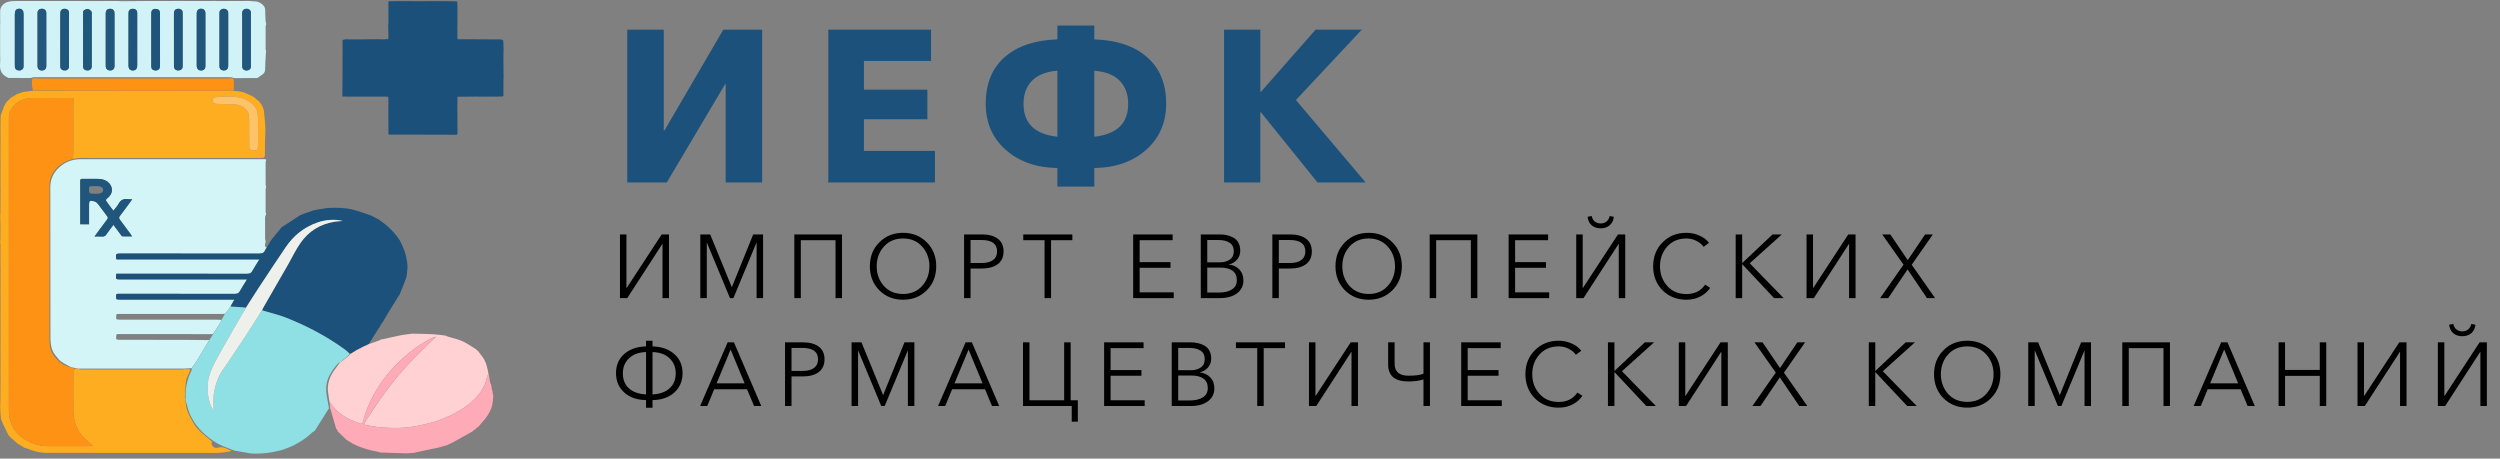 <svg width="278" height="51" viewBox="0 0 278 51" fill="none" xmlns="http://www.w3.org/2000/svg">
<rect x="0" y="0" width="278" height="51" fill="#808080" stroke="none"/>
<path d="M69.752 20.291V3.299H73.808V14.483H73.904L80.432 3.299H84.752V20.291H80.696V9.371H80.624L74.144 20.291H69.752ZM92.108 20.291V3.299H103.532V6.779H96.068V9.971H103.124V13.259H96.068V16.787H103.964V20.291H92.108ZM117.582 20.747V18.683C115.246 18.651 113.334 17.979 111.846 16.667C110.358 15.355 109.614 13.643 109.614 11.531C109.614 9.307 110.318 7.579 111.726 6.347C113.134 5.115 115.086 4.459 117.582 4.379V2.843H121.686V4.379C124.182 4.459 126.134 5.115 127.542 6.347C128.966 7.579 129.678 9.307 129.678 11.531C129.678 13.627 128.934 15.339 127.446 16.667C125.958 17.979 124.038 18.651 121.686 18.683V20.747H117.582ZM117.582 15.203V7.859C116.286 7.971 115.334 8.355 114.726 9.011C114.118 9.651 113.814 10.499 113.814 11.555C113.814 13.715 115.07 14.931 117.582 15.203ZM121.686 15.203C124.198 14.931 125.454 13.715 125.454 11.555C125.454 10.499 125.15 9.651 124.542 9.011C123.934 8.355 122.982 7.971 121.686 7.859V15.203ZM136.116 20.291V3.299H140.148V10.211H140.22L146.292 3.299H151.428L144.108 11.123L151.86 20.291H146.508L140.196 12.467H140.148V20.291H136.116Z" fill="#1B517A"/>
<path d="M68.94 33.149V26.069H69.66V32.029H69.68L73.58 26.069H74.39V33.149H73.67V27.129H73.65L69.75 33.149H68.94ZM77.874 33.149V26.069H78.974L81.374 31.929H81.384L83.754 26.069H84.854V33.149H84.134V26.999H84.114L81.554 33.149H81.174L78.614 26.999H78.594V33.149H77.874ZM88.331 33.149V26.069H93.631V33.149H92.911V26.709H89.051V33.149H88.331ZM103.059 32.279C102.359 32.979 101.479 33.329 100.419 33.329C99.359 33.329 98.479 32.979 97.779 32.279C97.079 31.573 96.729 30.683 96.729 29.609C96.729 28.536 97.079 27.649 97.779 26.949C98.479 26.243 99.359 25.889 100.419 25.889C101.479 25.889 102.359 26.243 103.059 26.949C103.759 27.649 104.109 28.536 104.109 29.609C104.109 30.683 103.759 31.573 103.059 32.279ZM98.289 31.799C98.829 32.393 99.539 32.689 100.419 32.689C101.299 32.689 102.006 32.393 102.539 31.799C103.079 31.199 103.349 30.469 103.349 29.609C103.349 28.749 103.079 28.019 102.539 27.419C102.006 26.819 101.299 26.519 100.419 26.519C99.539 26.519 98.829 26.819 98.289 27.419C97.756 28.019 97.489 28.749 97.489 29.609C97.489 30.469 97.756 31.199 98.289 31.799ZM107.205 33.149V26.069H109.205C109.945 26.069 110.529 26.229 110.955 26.549C111.382 26.869 111.595 27.339 111.595 27.959C111.595 28.579 111.379 29.053 110.945 29.379C110.512 29.699 109.925 29.859 109.185 29.859H107.925V33.149H107.205ZM107.925 29.249H109.145C109.705 29.249 110.132 29.139 110.425 28.919C110.725 28.699 110.875 28.379 110.875 27.959C110.875 27.113 110.299 26.689 109.145 26.689H107.925V29.249ZM116.156 33.149V26.709H113.786V26.069H119.246V26.709H116.876V33.149H116.156ZM126.009 33.149V26.069H130.399V26.709H126.729V29.149H130.159V29.779H126.729V32.509H130.519V33.149H126.009ZM133.527 33.149V26.069H135.637C135.93 26.069 136.204 26.099 136.457 26.159C136.71 26.213 136.95 26.306 137.177 26.439C137.404 26.566 137.584 26.753 137.717 26.999C137.85 27.246 137.917 27.539 137.917 27.879C137.917 28.253 137.8 28.579 137.567 28.859C137.34 29.133 137.04 29.313 136.667 29.399V29.419C137.14 29.473 137.524 29.656 137.817 29.969C138.117 30.283 138.267 30.689 138.267 31.189C138.267 31.783 138.03 32.259 137.557 32.619C137.084 32.973 136.44 33.149 135.627 33.149H133.527ZM134.247 32.529H135.587C136.154 32.529 136.62 32.416 136.987 32.189C137.354 31.963 137.537 31.616 137.537 31.149C137.537 30.689 137.38 30.343 137.067 30.109C136.754 29.876 136.304 29.759 135.717 29.759H134.247V32.529ZM134.247 29.169H135.697C136.104 29.169 136.454 29.069 136.747 28.869C137.047 28.669 137.197 28.356 137.197 27.929C137.197 27.503 137.04 27.189 136.727 26.989C136.414 26.789 136.004 26.689 135.497 26.689H134.247V29.169ZM141.485 33.149V26.069H143.485C144.225 26.069 144.808 26.229 145.235 26.549C145.661 26.869 145.875 27.339 145.875 27.959C145.875 28.579 145.658 29.053 145.225 29.379C144.791 29.699 144.205 29.859 143.465 29.859H142.205V33.149H141.485ZM142.205 29.249H143.425C143.985 29.249 144.411 29.139 144.705 28.919C145.005 28.699 145.155 28.379 145.155 27.959C145.155 27.113 144.578 26.689 143.425 26.689H142.205V29.249ZM154.835 32.279C154.135 32.979 153.255 33.329 152.195 33.329C151.135 33.329 150.255 32.979 149.555 32.279C148.855 31.573 148.505 30.683 148.505 29.609C148.505 28.536 148.855 27.649 149.555 26.949C150.255 26.243 151.135 25.889 152.195 25.889C153.255 25.889 154.135 26.243 154.835 26.949C155.535 27.649 155.885 28.536 155.885 29.609C155.885 30.683 155.535 31.573 154.835 32.279ZM150.065 31.799C150.605 32.393 151.315 32.689 152.195 32.689C153.075 32.689 153.782 32.393 154.315 31.799C154.855 31.199 155.125 30.469 155.125 29.609C155.125 28.749 154.855 28.019 154.315 27.419C153.782 26.819 153.075 26.519 152.195 26.519C151.315 26.519 150.605 26.819 150.065 27.419C149.532 28.019 149.265 28.749 149.265 29.609C149.265 30.469 149.532 31.199 150.065 31.799ZM158.981 33.149V26.069H164.281V33.149H163.561V26.709H159.701V33.149H158.981ZM167.759 33.149V26.069H172.149V26.709H168.479V29.149H171.909V29.779H168.479V32.509H172.269V33.149H167.759ZM175.277 33.149V26.069H175.997V32.029H176.017L179.917 26.069H180.727V33.149H180.007V27.129H179.987L176.087 33.149H175.277ZM178.997 25.049C178.737 25.276 178.404 25.389 177.997 25.389C177.59 25.389 177.254 25.276 176.987 25.049C176.727 24.816 176.577 24.503 176.537 24.109L176.997 24.019C177.044 24.273 177.157 24.476 177.337 24.629C177.524 24.776 177.744 24.849 177.997 24.849C178.25 24.849 178.467 24.776 178.647 24.629C178.834 24.476 178.95 24.273 178.997 24.019L179.457 24.109C179.417 24.503 179.264 24.816 178.997 25.049ZM187.521 33.329C186.454 33.329 185.571 32.979 184.871 32.279C184.178 31.573 183.831 30.683 183.831 29.609C183.831 28.536 184.181 27.649 184.881 26.949C185.581 26.243 186.461 25.889 187.521 25.889C188.041 25.889 188.528 25.993 188.981 26.199C189.441 26.399 189.794 26.669 190.041 27.009L189.441 27.449C189.274 27.196 189.018 26.979 188.671 26.799C188.331 26.613 187.951 26.519 187.531 26.519C186.644 26.519 185.931 26.819 185.391 27.419C184.858 28.019 184.591 28.749 184.591 29.609C184.591 30.469 184.861 31.199 185.401 31.799C185.941 32.399 186.651 32.699 187.531 32.699C188.451 32.699 189.144 32.349 189.611 31.649L190.171 32.009C189.918 32.396 189.561 32.713 189.101 32.959C188.648 33.206 188.121 33.329 187.521 33.329ZM193.008 33.149V26.069H193.728V29.249H193.738L197.108 26.069H198.138L194.568 29.279L198.338 33.149H197.278L193.738 29.379H193.728V33.149H193.008ZM200.888 33.149V26.069H201.608V32.029H201.628L205.528 26.069H206.338V33.149H205.618V27.129H205.598L201.698 33.149H200.888ZM209.072 33.149L211.672 29.429L209.302 26.069H210.202L212.142 28.929L214.072 26.069H214.932L212.582 29.439L215.182 33.149H214.282L212.122 29.959L209.972 33.149H209.072ZM71.84 45.339V44.489C70.827 44.476 70.017 44.193 69.41 43.639C68.803 43.086 68.5 42.373 68.5 41.499C68.5 40.606 68.807 39.893 69.42 39.359C70.04 38.826 70.847 38.546 71.84 38.519V37.889H72.56V38.519C73.553 38.546 74.357 38.826 74.97 39.359C75.59 39.893 75.9 40.606 75.9 41.499C75.9 42.373 75.597 43.086 74.99 43.639C74.383 44.193 73.573 44.476 72.56 44.489V45.339H71.84ZM71.84 43.859V39.149C71.027 39.176 70.393 39.409 69.94 39.849C69.487 40.283 69.26 40.836 69.26 41.509C69.26 42.203 69.48 42.756 69.92 43.169C70.367 43.583 71.007 43.813 71.84 43.859ZM72.56 43.859C73.393 43.813 74.03 43.583 74.47 43.169C74.917 42.756 75.14 42.203 75.14 41.509C75.14 40.836 74.913 40.283 74.46 39.849C74.007 39.409 73.373 39.176 72.56 39.149V43.859ZM77.854 45.149L80.914 38.069H81.614L84.654 45.149H83.854L83.074 43.289H79.414L78.644 45.149H77.854ZM79.684 42.629H82.804L81.244 38.869L79.684 42.629ZM87.296 45.149V38.069H89.296C90.036 38.069 90.62 38.229 91.046 38.549C91.473 38.869 91.686 39.339 91.686 39.959C91.686 40.579 91.47 41.053 91.036 41.379C90.603 41.699 90.016 41.859 89.276 41.859H88.016V45.149H87.296ZM88.016 41.249H89.236C89.796 41.249 90.223 41.139 90.516 40.919C90.816 40.699 90.966 40.379 90.966 39.959C90.966 39.113 90.39 38.689 89.236 38.689H88.016V41.249ZM94.697 45.149V38.069H95.797L98.197 43.929H98.207L100.577 38.069H101.677V45.149H100.957V38.999H100.937L98.377 45.149H97.997L95.437 38.999H95.417V45.149H94.697ZM104.314 45.149L107.374 38.069H108.074L111.114 45.149H110.314L109.534 43.289H105.874L105.104 45.149H104.314ZM106.144 42.629H109.264L107.704 38.869L106.144 42.629ZM119.176 46.889V45.149H113.756V38.069H114.476V44.509H118.336V38.069H119.056V44.509H119.856V46.889H119.176ZM122.778 45.149V38.069H127.168V38.709H123.498V41.149H126.928V41.779H123.498V44.509H127.288V45.149H122.778ZM130.296 45.149V38.069H132.406C132.7 38.069 132.973 38.099 133.226 38.159C133.48 38.213 133.72 38.306 133.946 38.439C134.173 38.566 134.353 38.753 134.486 38.999C134.62 39.246 134.686 39.539 134.686 39.879C134.686 40.253 134.57 40.579 134.336 40.859C134.11 41.133 133.81 41.313 133.436 41.399V41.419C133.91 41.473 134.293 41.656 134.586 41.969C134.886 42.283 135.036 42.689 135.036 43.189C135.036 43.783 134.8 44.259 134.326 44.619C133.853 44.973 133.21 45.149 132.396 45.149H130.296ZM131.016 44.529H132.356C132.923 44.529 133.39 44.416 133.756 44.189C134.123 43.963 134.306 43.616 134.306 43.149C134.306 42.689 134.15 42.343 133.836 42.109C133.523 41.876 133.073 41.759 132.486 41.759H131.016V44.529ZM131.016 41.169H132.466C132.873 41.169 133.223 41.069 133.516 40.869C133.816 40.669 133.966 40.356 133.966 39.929C133.966 39.503 133.81 39.189 133.496 38.989C133.183 38.789 132.773 38.689 132.266 38.689H131.016V41.169ZM139.804 45.149V38.709H137.434V38.069H142.894V38.709H140.524V45.149H139.804ZM145.557 45.149V38.069H146.277V44.029H146.297L150.197 38.069H151.007V45.149H150.287V39.129H150.267L146.367 45.149H145.557ZM158.291 45.149V42.199C157.777 42.346 157.231 42.419 156.651 42.419C155.871 42.419 155.294 42.263 154.921 41.949C154.547 41.636 154.361 41.156 154.361 40.509V38.069H155.081V40.439C155.081 41.333 155.594 41.779 156.621 41.779C157.374 41.779 157.931 41.706 158.291 41.559V38.069H159.011V45.149H158.291ZM162.487 45.149V38.069H166.877V38.709H163.207V41.149H166.637V41.779H163.207V44.509H166.997V45.149H162.487ZM173.315 45.329C172.249 45.329 171.365 44.979 170.665 44.279C169.972 43.573 169.625 42.683 169.625 41.609C169.625 40.536 169.975 39.649 170.675 38.949C171.375 38.243 172.255 37.889 173.315 37.889C173.835 37.889 174.322 37.993 174.775 38.199C175.235 38.399 175.589 38.669 175.835 39.009L175.235 39.449C175.069 39.196 174.812 38.979 174.465 38.799C174.125 38.613 173.745 38.519 173.325 38.519C172.439 38.519 171.725 38.819 171.185 39.419C170.652 40.019 170.385 40.749 170.385 41.609C170.385 42.469 170.655 43.199 171.195 43.799C171.735 44.399 172.445 44.699 173.325 44.699C174.245 44.699 174.939 44.349 175.405 43.649L175.965 44.009C175.712 44.396 175.355 44.713 174.895 44.959C174.442 45.206 173.915 45.329 173.315 45.329ZM178.803 45.149V38.069H179.523V41.249H179.533L182.903 38.069H183.933L180.363 41.279L184.133 45.149H183.073L179.533 41.379H179.523V45.149H178.803ZM186.682 45.149V38.069H187.402V44.029H187.422L191.322 38.069H192.132V45.149H191.412V39.129H191.392L187.492 45.149H186.682ZM194.866 45.149L197.466 41.429L195.096 38.069H195.996L197.936 40.929L199.866 38.069H200.726L198.376 41.439L200.976 45.149H200.076L197.916 41.959L195.766 45.149H194.866ZM207.81 45.149V38.069H208.53V41.249H208.54L211.91 38.069H212.94L209.37 41.279L213.14 45.149H212.08L208.54 41.379H208.53V45.149H207.81ZM221.395 44.279C220.695 44.979 219.815 45.329 218.755 45.329C217.695 45.329 216.815 44.979 216.115 44.279C215.415 43.573 215.065 42.683 215.065 41.609C215.065 40.536 215.415 39.649 216.115 38.949C216.815 38.243 217.695 37.889 218.755 37.889C219.815 37.889 220.695 38.243 221.395 38.949C222.095 39.649 222.445 40.536 222.445 41.609C222.445 42.683 222.095 43.573 221.395 44.279ZM216.625 43.799C217.165 44.393 217.875 44.689 218.755 44.689C219.635 44.689 220.342 44.393 220.875 43.799C221.415 43.199 221.685 42.469 221.685 41.609C221.685 40.749 221.415 40.019 220.875 39.419C220.342 38.819 219.635 38.519 218.755 38.519C217.875 38.519 217.165 38.819 216.625 39.419C216.092 40.019 215.825 40.749 215.825 41.609C215.825 42.469 216.092 43.199 216.625 43.799ZM225.541 45.149V38.069H226.641L229.041 43.929H229.051L231.421 38.069H232.521V45.149H231.801V38.999H231.781L229.221 45.149H228.841L226.281 38.999H226.261V45.149H225.541ZM235.999 45.149V38.069H241.299V45.149H240.579V38.709H236.719V45.149H235.999ZM243.936 45.149L246.996 38.069H247.696L250.736 45.149H249.936L249.156 43.289H245.496L244.726 45.149H243.936ZM245.766 42.629H248.886L247.326 38.869L245.766 42.629ZM253.378 45.149V38.069H254.098V41.139H257.958V38.069H258.678V45.149H257.958V41.799H254.098V45.149H253.378ZM262.156 45.149V38.069H262.876V44.029H262.896L266.796 38.069H267.606V45.149H266.886V39.129H266.866L262.966 45.149H262.156ZM271.09 45.149V38.069H271.81V44.029H271.83L275.73 38.069H276.54V45.149H275.82V39.129H275.8L271.9 45.149H271.09ZM274.81 37.049C274.55 37.276 274.217 37.389 273.81 37.389C273.403 37.389 273.067 37.276 272.8 37.049C272.54 36.816 272.39 36.503 272.35 36.109L272.81 36.019C272.857 36.273 272.97 36.476 273.15 36.629C273.337 36.776 273.557 36.849 273.81 36.849C274.063 36.849 274.28 36.776 274.46 36.629C274.647 36.476 274.763 36.273 274.81 36.019L275.27 36.109C275.23 36.503 275.077 36.816 274.81 37.049Z" fill="black"/>
<path d="M29.594 17.747C29.595 17.77 29.595 17.792 29.585 17.851C29.561 17.936 29.536 17.984 29.536 18.033C29.534 18.878 29.533 19.724 29.537 20.569C29.537 20.623 29.576 20.677 29.598 20.731C29.591 20.771 29.585 20.811 29.572 20.877C29.554 20.936 29.536 20.968 29.536 21C29.534 21.864 29.533 22.727 29.536 23.591C29.537 23.645 29.576 23.699 29.597 23.753C29.596 23.775 29.595 23.797 29.579 23.851C29.535 23.966 29.48 24.05 29.479 24.134C29.473 24.927 29.471 25.719 29.478 26.512C29.479 26.7 29.61 26.887 29.476 27.098C29.513 27.253 29.357 27.455 29.667 27.508C29.598 27.638 29.51 27.744 29.462 27.862C29.352 28.136 29.139 28.201 28.798 28.2C23.716 28.19 18.634 28.193 13.552 28.194C12.862 28.194 12.862 28.193 12.916 28.764C12.917 28.779 12.934 28.792 12.967 28.843C18.227 28.843 23.511 28.843 28.848 28.843C28.558 29.315 28.282 29.734 28.041 30.166C27.921 30.381 27.761 30.445 27.482 30.444C22.755 30.438 18.027 30.44 13.299 30.44C13.181 30.44 13.062 30.44 12.938 30.44C12.923 30.508 12.91 30.548 12.907 30.588C12.874 31.071 12.874 31.071 13.444 31.071C17.979 31.072 22.514 31.072 27.05 31.072C27.167 31.072 27.284 31.072 27.469 31.072C27.178 31.546 26.905 31.963 26.666 32.393C26.547 32.606 26.397 32.677 26.113 32.677C21.861 32.668 17.609 32.671 13.357 32.671C13.266 32.671 13.174 32.665 13.084 32.674C13.029 32.679 12.933 32.705 12.931 32.726C12.917 32.9 12.899 33.079 12.935 33.249C12.943 33.287 13.159 33.313 13.28 33.313C17.37 33.316 21.46 33.316 25.549 33.316C25.706 33.316 25.862 33.316 26.066 33.316C25.905 33.603 25.771 33.844 25.621 34.095C25.52 34.238 25.442 34.374 25.348 34.502C25.247 34.638 25.131 34.767 24.996 34.902C24.626 34.907 24.282 34.912 23.938 34.912C20.348 34.912 16.757 34.91 13.167 34.911C13.09 34.911 12.949 34.926 12.947 34.945C12.922 35.117 12.903 35.293 12.929 35.463C12.935 35.502 13.125 35.545 13.23 35.545C16.821 35.549 20.411 35.548 24.002 35.549C24.204 35.549 24.406 35.554 24.608 35.576C24.601 35.644 24.608 35.7 24.582 35.741C24.291 36.216 23.995 36.688 23.672 37.157C22.035 37.15 20.426 37.147 18.817 37.146C16.955 37.144 15.093 37.145 13.231 37.147C13.135 37.147 12.959 37.16 12.954 37.185C12.919 37.356 12.901 37.533 12.924 37.704C12.93 37.741 13.122 37.786 13.228 37.786C15.08 37.791 16.931 37.789 18.783 37.791C20.281 37.792 21.778 37.796 23.274 37.818C22.819 38.582 22.368 39.329 21.908 40.072C21.725 40.368 21.52 40.654 21.298 40.944C21.008 40.958 20.746 40.972 20.455 40.987C16.717 40.988 13.007 40.988 9.297 40.988C9.095 40.988 8.894 40.995 8.671 40.994C8.608 40.984 8.565 40.978 8.516 40.957C8.368 40.917 8.227 40.893 8.061 40.866C7.972 40.847 7.908 40.831 7.84 40.8C7.596 40.661 7.347 40.549 7.122 40.409C6.908 40.276 6.681 40.138 6.531 39.96C6.259 39.639 5.96 39.308 5.822 38.942C5.664 38.518 5.61 38.052 5.609 37.604C5.596 32.011 5.605 26.418 5.594 20.825C5.592 20.098 5.831 19.421 6.331 18.864C6.959 18.165 7.844 17.703 8.944 17.701C15.785 17.692 22.627 17.698 29.486 17.701C29.534 17.717 29.564 17.732 29.594 17.747ZM8.923 21.808C8.923 22.848 8.923 23.888 8.923 24.936C9.264 24.936 9.569 24.936 9.904 24.936C9.904 24.823 9.904 24.732 9.904 24.641C9.904 24.003 9.904 23.364 9.904 22.726C9.904 22.334 9.992 22.263 10.45 22.377C10.615 22.419 10.783 22.541 10.88 22.664C11.241 23.12 11.568 23.594 11.92 24.055C12.017 24.182 12.007 24.277 11.915 24.398C11.626 24.773 11.348 25.153 11.068 25.532C10.892 25.771 10.72 26.013 10.511 26.3C10.83 26.3 11.081 26.288 11.329 26.304C11.559 26.318 11.699 26.257 11.815 26.084C12.056 25.729 12.327 25.389 12.613 25.006C12.909 25.404 13.172 25.76 13.44 26.114C13.487 26.176 13.549 26.276 13.61 26.279C13.953 26.295 14.298 26.286 14.69 26.286C14.607 26.163 14.562 26.089 14.511 26.018C14.12 25.488 13.733 24.956 13.335 24.43C13.227 24.287 13.207 24.176 13.328 24.021C13.734 23.499 14.116 22.965 14.507 22.435C14.567 22.353 14.621 22.268 14.703 22.149C14.521 22.149 14.398 22.164 14.282 22.147C13.768 22.071 13.428 22.22 13.209 22.626C13.061 22.901 12.831 23.145 12.622 23.425C12.546 23.341 12.501 23.296 12.464 23.247C12.236 22.94 12.002 22.635 11.793 22.319C11.76 22.268 11.818 22.135 11.884 22.087C12.386 21.721 12.57 21.221 12.367 20.726C12.159 20.223 11.627 19.904 10.953 19.894C10.366 19.886 9.779 19.898 9.192 19.888C8.978 19.884 8.913 19.944 8.917 20.12C8.929 20.666 8.922 21.212 8.923 21.808Z" fill="#D3F5F8"/>
<path d="M8.523 40.972C8.565 40.978 8.608 40.984 8.681 41.012C8.827 41.05 8.943 41.082 9.058 41.082C12.77 41.085 16.481 41.085 20.193 41.084C20.29 41.084 20.387 41.057 20.511 41.044C20.741 41.044 20.943 41.044 21.147 41.064C21.134 41.157 21.128 41.233 21.1 41.303C20.961 41.653 20.746 41.993 20.69 42.351C20.592 42.972 20.59 43.603 20.553 44.23C20.551 44.273 20.597 44.318 20.624 44.377C20.627 44.414 20.627 44.435 20.618 44.478C20.67 44.864 20.68 45.24 20.803 45.589C20.959 46.034 21.18 46.468 21.421 46.888C21.614 47.223 21.837 47.559 22.124 47.841C22.582 48.29 23.104 48.696 23.615 49.133C23.437 49.309 23.541 49.492 23.695 49.659C23.843 49.82 24.055 49.836 24.273 49.772C24.859 49.6 25.258 49.973 25.75 50.109C25.661 50.17 25.574 50.209 25.483 50.22C25.004 50.275 24.523 50.365 24.044 50.366C17.761 50.374 11.479 50.373 5.197 50.361C4.509 50.36 3.842 50.215 3.221 49.948C3.047 49.873 2.853 49.831 2.656 49.768C2.628 49.753 2.615 49.742 2.601 49.712C2.379 49.573 2.157 49.453 1.931 49.331C1.927 49.329 1.923 49.323 1.929 49.305C1.68 49.075 1.425 48.862 1.162 48.641C1.155 48.633 1.144 48.616 1.149 48.599C1.081 48.518 1.009 48.456 0.931 48.383C0.924 48.374 0.913 48.355 0.914 48.336C0.711 47.904 0.502 47.492 0.306 47.077C0.222 46.897 0.163 46.709 0.089 46.51C0.084 46.473 0.082 46.452 0.096 46.416C0.09 46.242 0.069 46.085 0.047 45.904C0.036 45.579 0.025 45.277 0.013 44.976C0.019 44.951 0.026 44.925 0.034 44.86C0.041 43.886 0.045 42.95 0.057 41.992C0.06 41.92 0.053 41.872 0.047 41.802C0.048 40.85 0.048 39.92 0.057 38.968C0.061 38.897 0.055 38.85 0.049 38.78C0.049 37.827 0.048 36.897 0.057 35.943C0.061 35.873 0.055 35.825 0.048 35.755C0.048 34.803 0.048 33.873 0.055 32.919C0.058 32.865 0.053 32.834 0.048 32.78C0.047 31.812 0.047 30.865 0.056 29.896C0.06 29.825 0.055 29.777 0.048 29.707C0.048 28.865 0.049 28.046 0.046 27.226C0.046 27.111 0.023 26.996 0.011 26.881C0.018 26.855 0.025 26.83 0.035 26.765C0.041 26.175 0.049 25.625 0.047 25.076C0.045 24.685 0.028 24.295 0.018 23.904C0.026 23.864 0.034 23.825 0.043 23.744C0.047 22.766 0.05 21.828 0.06 20.868C0.062 20.799 0.055 20.752 0.048 20.684C0.048 19.731 0.048 18.801 0.053 17.851C0.056 17.819 0.054 17.805 0.051 17.792C0.048 17.77 0.044 17.748 0.04 17.689C0.042 16.717 0.045 15.782 0.055 14.823C0.057 14.768 0.051 14.736 0.046 14.682C0.049 14.061 0.052 13.461 0.073 12.849C0.212 12.496 0.318 12.152 0.459 11.818C0.543 11.618 0.684 11.435 0.807 11.241C0.814 11.236 0.832 11.231 0.853 11.231C0.993 11.103 1.111 10.976 1.238 10.843C1.247 10.837 1.267 10.828 1.289 10.831C1.485 10.72 1.659 10.605 1.849 10.482C1.926 10.45 1.986 10.429 2.069 10.415C2.23 10.364 2.368 10.305 2.524 10.239C2.592 10.221 2.643 10.21 2.714 10.207C3.036 10.175 3.337 10.134 3.667 10.093C11.116 10.091 18.534 10.09 25.966 10.104C26.132 10.123 26.285 10.128 26.459 10.133C26.524 10.14 26.567 10.146 26.619 10.168C26.695 10.192 26.762 10.198 26.844 10.206C26.859 10.208 26.886 10.216 26.886 10.229C26.918 10.24 26.95 10.238 27.001 10.237C27.047 10.243 27.073 10.248 27.105 10.269C27.456 10.435 27.8 10.586 28.149 10.737C28.153 10.736 28.161 10.735 28.163 10.751C28.362 10.92 28.558 11.073 28.768 11.238C28.802 11.263 28.821 11.277 28.835 11.309C28.921 11.435 29.013 11.543 29.109 11.664C29.113 11.675 29.128 11.695 29.125 11.714C29.196 11.916 29.308 12.094 29.336 12.281C29.403 12.736 29.434 13.195 29.473 13.654C29.496 13.927 29.505 14.201 29.518 14.494C29.517 14.568 29.519 14.621 29.507 14.692C29.479 15.456 29.445 16.202 29.456 16.949C29.464 17.569 29.487 17.569 28.747 17.569C22.483 17.569 16.219 17.568 9.955 17.57C9.332 17.57 8.703 17.515 8.104 17.675C8.126 17.446 8.15 17.233 8.151 17.021C8.154 15.207 8.152 13.393 8.154 11.578C8.154 11.479 8.169 11.378 8.191 11.28C8.259 10.971 8.193 10.897 7.817 10.896C6.42 10.895 5.023 10.887 3.626 10.9C3.054 10.905 2.484 11.024 2.043 11.321C1.368 11.776 0.987 12.391 0.987 13.129C0.983 23.932 0.984 34.734 0.987 45.536C0.987 45.837 0.996 46.142 1.057 46.437C1.123 46.755 1.223 47.075 1.367 47.376C1.668 48.005 2.19 48.505 2.845 48.901C3.561 49.334 4.356 49.605 5.256 49.607C6.825 49.611 8.394 49.608 9.963 49.607C10.077 49.607 10.191 49.598 10.359 49.59C10.285 49.516 10.259 49.482 10.224 49.456C9.669 49.051 9.191 48.592 8.834 48.053C8.353 47.326 8.168 46.533 8.158 45.716C8.139 44.23 8.151 42.743 8.158 41.256C8.159 41.182 8.24 41.109 8.299 41.032C8.341 41.014 8.368 40.999 8.416 40.986C8.466 40.983 8.494 40.977 8.523 40.972ZM27.608 12.538C27.643 12.778 27.705 13.018 27.708 13.258C27.72 14.264 27.712 15.272 27.715 16.279C27.716 16.589 27.9 16.745 28.241 16.741C28.556 16.736 28.684 16.613 28.685 16.284C28.688 15.134 28.719 13.983 28.674 12.835C28.643 12.02 28.116 11.419 27.244 11.045C26.22 10.605 25.123 10.728 24.04 10.804C23.808 10.821 23.63 10.95 23.644 11.181C23.657 11.397 23.801 11.535 24.052 11.547C24.656 11.577 25.262 11.575 25.865 11.604C26.133 11.616 26.415 11.635 26.658 11.718C27.091 11.864 27.398 12.143 27.608 12.538Z" fill="#FEAC20"/>
<path d="M25.637 34.085C25.771 33.844 25.905 33.603 26.065 33.316C25.862 33.316 25.706 33.316 25.549 33.316C21.459 33.316 17.369 33.316 13.28 33.313C13.159 33.313 12.943 33.287 12.935 33.249C12.899 33.079 12.916 32.9 12.931 32.726C12.932 32.705 13.029 32.679 13.084 32.674C13.174 32.665 13.266 32.671 13.357 32.671C17.609 32.671 21.86 32.668 26.112 32.677C26.397 32.677 26.547 32.606 26.665 32.393C26.904 31.963 27.178 31.546 27.469 31.072C27.283 31.072 27.166 31.072 27.049 31.072C22.514 31.072 17.979 31.072 13.444 31.071C12.874 31.071 12.873 31.071 12.907 30.588C12.91 30.548 12.923 30.508 12.937 30.44C13.062 30.44 13.181 30.44 13.299 30.44C18.027 30.44 22.754 30.438 27.482 30.444C27.761 30.445 27.921 30.381 28.041 30.166C28.282 29.734 28.557 29.315 28.847 28.843C23.511 28.843 18.227 28.843 12.967 28.843C12.933 28.792 12.917 28.779 12.915 28.764C12.862 28.193 12.862 28.194 13.552 28.194C18.634 28.193 23.716 28.19 28.797 28.2C29.138 28.201 29.352 28.136 29.462 27.862C29.51 27.744 29.597 27.638 29.666 27.508C29.665 27.489 29.667 27.489 29.684 27.481C29.712 27.443 29.723 27.413 29.749 27.372C29.794 27.302 29.823 27.241 29.869 27.172C29.92 27.096 29.956 27.029 30.008 26.953C30.035 26.904 30.047 26.864 30.071 26.817C30.083 26.81 30.089 26.786 30.107 26.78C30.139 26.744 30.153 26.715 30.163 26.685C30.16 26.684 30.162 26.69 30.178 26.684C30.198 26.659 30.203 26.642 30.222 26.612C30.595 26.159 30.953 25.719 31.312 25.279C31.363 25.25 31.415 25.221 31.488 25.168C32.127 24.744 32.743 24.343 33.36 23.942C33.468 23.896 33.576 23.85 33.717 23.788C34.126 23.645 34.502 23.517 34.879 23.39C34.93 23.382 34.981 23.374 35.065 23.356C35.132 23.337 35.166 23.327 35.212 23.32C35.224 23.323 35.24 23.307 35.265 23.308C35.416 23.287 35.543 23.265 35.695 23.244C35.945 23.206 36.17 23.168 36.414 23.13C36.46 23.128 36.487 23.124 36.541 23.127C37.489 23.079 38.408 23.1 39.292 23.328C39.942 23.495 40.566 23.73 41.217 23.947C41.543 24.12 41.853 24.279 42.164 24.438C42.192 24.463 42.221 24.488 42.276 24.529C43.214 25.162 43.922 25.917 44.479 26.773C44.493 26.806 44.508 26.839 44.538 26.896C44.922 27.617 45.166 28.34 45.264 29.113C45.268 29.167 45.278 29.203 45.284 29.258C45.292 29.347 45.303 29.419 45.306 29.505C45.305 29.579 45.312 29.639 45.312 29.716C45.311 29.755 45.316 29.778 45.322 29.8C45.317 29.821 45.312 29.842 45.302 29.897C45.252 30.262 45.26 30.606 45.153 30.923C44.938 31.563 44.659 32.189 44.407 32.821C44.387 32.843 44.367 32.865 44.33 32.911C43.958 33.509 43.598 34.081 43.247 34.657C43.006 35.051 42.776 35.451 42.541 35.848C42.507 35.882 42.474 35.916 42.427 35.975C42.406 36.025 42.396 36.048 42.372 36.08C42.352 36.107 42.347 36.125 42.334 36.15C42.325 36.156 42.323 36.174 42.309 36.183C42.294 36.21 42.291 36.228 42.274 36.256C42.253 36.295 42.246 36.324 42.219 36.358C42.163 36.422 42.128 36.481 42.078 36.553C41.716 37.132 41.369 37.698 41.001 38.266C40.91 38.307 40.839 38.346 40.75 38.386C40.692 38.413 40.653 38.438 40.597 38.46C40.541 38.476 40.502 38.495 40.443 38.516C40.344 38.562 40.266 38.607 40.179 38.653C40.17 38.653 40.161 38.666 40.143 38.666C40.09 38.694 40.055 38.72 40.028 38.756C40.035 38.766 40.019 38.747 39.999 38.748C39.916 38.787 39.853 38.825 39.772 38.866C39.684 38.914 39.615 38.96 39.526 39.008C39.491 39.028 39.475 39.044 39.441 39.064C39.338 39.126 39.252 39.183 39.145 39.244C39.028 39.264 38.932 39.28 38.833 39.281C38.666 39.129 38.51 38.985 38.336 38.858C36.367 37.434 34.188 36.268 31.834 35.339C30.973 34.999 30.041 34.786 29.141 34.498C29.169 34.42 29.191 34.355 29.226 34.295C30.166 32.658 31.11 31.023 32.049 29.386C32.51 28.583 32.894 27.744 33.437 26.982C34.315 25.749 35.57 24.882 37.336 24.637C37.572 24.605 37.812 24.599 38.113 24.575C37.339 24.357 36.236 24.419 35.345 24.727C33.753 25.275 32.62 26.248 31.787 27.469C30.756 28.981 29.756 30.508 28.75 32.032C28.276 32.753 27.82 33.482 27.331 34.198C26.749 34.154 26.193 34.12 25.637 34.085Z" fill="#1B517A"/>
<path d="M29.141 34.515C30.041 34.786 30.974 34.999 31.834 35.339C34.188 36.268 36.367 37.434 38.336 38.858C38.511 38.985 38.666 39.129 38.832 39.303C38.831 39.384 38.827 39.427 38.826 39.473C38.828 39.475 38.823 39.471 38.801 39.473C38.47 39.741 38.16 40.009 37.839 40.28C37.827 40.283 37.802 40.288 37.781 40.289C37.713 40.319 37.657 40.341 37.622 40.379C37.11 40.937 36.681 41.529 36.441 42.213C36.241 42.781 36.237 43.352 36.32 43.927C36.391 44.412 36.497 44.894 36.579 45.394C36.175 46.039 35.781 46.667 35.386 47.296C35.263 47.494 35.138 47.691 35.014 47.888C34.976 47.916 34.937 47.944 34.87 47.988C34.803 48.029 34.76 48.051 34.727 48.081C33.811 48.946 32.714 49.598 31.417 50.014C31.384 50.026 31.35 50.037 31.284 50.061C30.116 50.362 28.961 50.509 27.771 50.414C27.739 50.403 27.707 50.392 27.632 50.377C27.086 50.288 26.582 50.201 26.063 50.102C25.739 49.975 25.431 49.857 25.121 49.743C24.244 49.42 23.504 48.929 22.853 48.362C21.837 47.476 21.149 46.429 20.837 45.224C20.77 44.967 20.697 44.712 20.627 44.456C20.627 44.435 20.627 44.414 20.635 44.359C20.606 43.26 20.765 42.222 21.286 41.236C21.317 41.177 21.311 41.105 21.327 41.023C21.329 40.987 21.327 40.966 21.326 40.945C21.521 40.654 21.725 40.368 21.909 40.072C22.369 39.33 22.819 38.582 23.287 37.805C23.434 37.569 23.567 37.365 23.7 37.161C23.995 36.688 24.291 36.216 24.583 35.741C24.608 35.7 24.601 35.644 24.628 35.568C24.772 35.327 24.897 35.113 25.022 34.9C25.131 34.767 25.248 34.638 25.349 34.502C25.443 34.374 25.52 34.238 25.621 34.095C26.194 34.12 26.75 34.154 27.33 34.215C27.199 34.495 27.038 34.746 26.89 35.002C26.174 36.243 25.45 37.48 24.752 38.728C24.307 39.525 23.842 40.32 23.494 41.147C22.947 42.444 22.951 43.773 23.433 45.092C23.503 45.282 23.64 45.454 23.761 45.659C23.761 45.002 23.689 44.387 23.78 43.789C23.878 43.148 24.065 42.503 24.333 41.896C24.567 41.368 24.964 40.889 25.295 40.392C25.947 39.412 26.61 38.438 27.254 37.455C27.893 36.479 28.513 35.495 29.141 34.515Z" fill="#8FE0E4"/>
<path d="M38.706 10.746C38.642 10.742 38.577 10.738 38.465 10.736C38.351 10.74 38.285 10.742 38.205 10.739C38.18 10.738 38.17 10.74 38.146 10.736C38.112 10.719 38.093 10.708 38.074 10.698C38.079 10.011 38.087 9.323 38.087 8.636C38.088 7.252 38.083 5.868 38.091 4.447C38.241 4.395 38.38 4.38 38.519 4.365C38.567 4.37 38.615 4.375 38.714 4.378C39.267 4.378 39.769 4.382 40.271 4.379C40.902 4.376 41.533 4.366 42.164 4.359C42.212 4.366 42.26 4.373 42.358 4.379C42.655 4.369 42.901 4.359 43.163 4.346C43.18 4.326 43.182 4.31 43.188 4.273C43.19 4.198 43.187 4.143 43.191 4.071C43.194 4.016 43.188 3.979 43.188 3.918C43.185 3.507 43.179 3.12 43.172 2.732C43.181 2.662 43.19 2.591 43.196 2.476C43.189 1.724 43.186 1.016 43.19 0.292C43.193 0.254 43.188 0.232 43.192 0.195C43.219 0.163 43.238 0.146 43.284 0.137C43.458 0.137 43.606 0.131 43.781 0.13C44.435 0.131 45.063 0.128 45.69 0.125C45.757 0.127 45.824 0.13 45.942 0.134C47.127 0.131 48.261 0.128 49.395 0.124C49.845 0.13 50.294 0.136 50.788 0.152C50.845 0.212 50.858 0.262 50.861 0.331C50.857 0.42 50.863 0.49 50.864 0.583C50.864 1.28 50.868 1.953 50.873 2.627C50.866 2.714 50.859 2.801 50.856 2.933C50.866 3.28 50.872 3.584 50.869 3.908C50.864 3.982 50.866 4.036 50.863 4.103C50.861 4.124 50.865 4.132 50.865 4.159C50.863 4.216 50.866 4.254 50.865 4.307C50.901 4.338 50.941 4.352 51.005 4.372C51.093 4.37 51.157 4.364 51.249 4.366C51.825 4.372 52.374 4.37 52.924 4.367C53.009 4.37 53.094 4.373 53.232 4.376C53.968 4.378 54.653 4.379 55.337 4.38C55.979 4.38 55.977 4.38 55.98 4.925C55.981 5.166 55.992 5.408 55.998 5.65C55.991 5.689 55.985 5.729 55.98 5.811C55.98 6.103 55.977 6.352 55.979 6.602C55.985 7.293 55.993 7.983 56 8.674C55.994 8.698 55.989 8.723 55.984 8.787C55.986 9.382 55.987 9.938 55.98 10.505C55.978 10.525 55.984 10.533 55.985 10.563C55.989 10.755 55.844 10.736 55.712 10.737C54.883 10.74 54.054 10.744 53.225 10.747C53.179 10.743 53.134 10.739 53.038 10.737C52.297 10.742 51.606 10.747 50.897 10.754C50.877 10.785 50.875 10.814 50.866 10.866C50.863 11.143 50.866 11.398 50.87 11.653C50.865 11.706 50.861 11.76 50.858 11.856C50.865 12.84 50.871 13.782 50.877 14.723C50.868 14.779 50.859 14.834 50.85 14.919C50.85 14.947 50.851 14.969 50.828 14.969C50.761 14.976 50.716 14.982 50.671 14.989C50.228 14.983 49.785 14.972 49.343 14.972C47.335 14.971 45.327 14.973 43.273 14.97C43.212 14.92 43.195 14.875 43.179 14.83C43.185 14.776 43.192 14.721 43.196 14.623C43.19 13.704 43.187 12.828 43.184 11.952C43.188 11.866 43.192 11.78 43.194 11.65C43.19 11.352 43.187 11.098 43.191 10.827C43.159 10.788 43.12 10.766 43.054 10.74C42.801 10.739 42.576 10.742 42.35 10.745C42.305 10.742 42.259 10.74 42.163 10.738C40.977 10.741 39.842 10.744 38.706 10.746Z" fill="#1A5079"/>
<path d="M0.011 2.776C0.011 2.74 0.01 2.705 0.024 2.637C0.03 2.145 0.005 1.684 0.019 1.224C0.035 0.684 0.453 0.261 1.093 0.159C1.435 0.104 1.795 0.122 2.147 0.108C2.189 0.108 2.232 0.108 2.324 0.109C3.512 0.109 4.651 0.108 5.789 0.108C5.836 0.111 5.884 0.115 5.974 0.114C7.155 0.109 8.294 0.108 9.433 0.108C9.484 0.116 9.534 0.123 9.624 0.121C10.8 0.11 11.937 0.109 13.073 0.109C13.107 0.115 13.142 0.12 13.21 0.117C13.333 0.118 13.423 0.138 13.512 0.137C14.58 0.129 15.648 0.118 16.716 0.108C16.742 0.108 16.769 0.108 16.844 0.109C18.049 0.108 19.205 0.108 20.36 0.107C20.392 0.11 20.424 0.113 20.497 0.113C21.695 0.108 22.85 0.108 24.006 0.107C24.04 0.114 24.073 0.122 24.145 0.119C25.339 0.109 26.494 0.108 27.649 0.106C27.681 0.11 27.712 0.113 27.784 0.113C28.003 0.125 28.183 0.154 28.363 0.156C28.867 0.16 29.479 0.606 29.484 1.048C29.489 1.481 29.512 1.914 29.535 2.347C29.54 2.444 29.576 2.539 29.597 2.635C29.597 2.67 29.596 2.704 29.58 2.773C29.554 2.839 29.536 2.871 29.536 2.903C29.534 3.767 29.532 4.631 29.536 5.495C29.536 5.549 29.575 5.603 29.596 5.657C29.59 5.697 29.584 5.737 29.572 5.804C29.535 6.456 29.493 7.083 29.48 7.709C29.476 7.926 29.415 8.107 29.226 8.25C29.03 8.398 28.823 8.535 28.621 8.677C27.785 8.68 26.948 8.683 26.081 8.689C26.05 8.693 26.049 8.69 26.041 8.673C25.925 8.633 25.816 8.608 25.681 8.582C25.548 8.583 25.442 8.586 25.307 8.588C25.269 8.585 25.259 8.585 25.249 8.585C18.094 8.583 10.938 8.581 3.782 8.584C3.662 8.584 3.541 8.645 3.42 8.677C2.607 8.678 1.793 8.678 0.942 8.663C0.163 8.33 -0.043 7.803 0.007 7.15C0.041 6.701 0.012 6.249 0.011 5.798C0.011 5.763 0.011 5.728 0.012 5.651C0.012 4.665 0.012 3.72 0.011 2.776ZM4.17 2.351C4.169 4.005 4.168 5.659 4.169 7.314C4.169 7.653 4.351 7.843 4.659 7.839C4.973 7.835 5.152 7.654 5.153 7.315C5.155 5.359 5.154 3.402 5.15 1.446C5.15 1.152 4.954 0.971 4.661 0.971C4.365 0.971 4.174 1.15 4.169 1.445C4.163 1.73 4.169 2.015 4.17 2.351ZM25.38 3.964C25.38 3.209 25.38 2.454 25.38 1.698C25.38 1.589 25.385 1.48 25.374 1.371C25.349 1.134 25.146 0.972 24.886 0.972C24.62 0.971 24.428 1.131 24.405 1.373C24.399 1.432 24.401 1.491 24.401 1.549C24.401 3.446 24.4 5.343 24.401 7.239C24.401 7.331 24.398 7.425 24.419 7.515C24.463 7.714 24.62 7.821 24.859 7.836C25.088 7.85 25.256 7.759 25.331 7.584C25.374 7.485 25.378 7.37 25.378 7.263C25.381 6.18 25.38 5.097 25.38 3.964ZM11.754 4.569C11.754 5.408 11.754 6.248 11.754 7.087C11.754 7.204 11.749 7.322 11.761 7.439C11.787 7.683 11.978 7.836 12.247 7.839C12.507 7.842 12.702 7.683 12.734 7.439C12.74 7.389 12.738 7.338 12.738 7.288C12.737 5.383 12.737 3.478 12.735 1.573C12.735 1.473 12.736 1.369 12.708 1.273C12.651 1.078 12.483 0.975 12.245 0.974C12.005 0.973 11.839 1.08 11.782 1.274C11.752 1.378 11.755 1.49 11.755 1.598C11.753 2.572 11.754 3.545 11.754 4.569ZM27.902 3.007C27.902 2.797 27.903 2.587 27.902 2.377C27.902 2.041 27.911 1.705 27.896 1.37C27.886 1.13 27.675 0.971 27.411 0.971C27.148 0.972 26.953 1.135 26.932 1.375C26.926 1.442 26.929 1.509 26.929 1.576C26.929 3.457 26.929 5.337 26.929 7.217C26.929 7.31 26.925 7.403 26.94 7.494C26.972 7.7 27.173 7.848 27.418 7.84C27.669 7.831 27.836 7.724 27.886 7.513C27.903 7.44 27.9 7.363 27.9 7.288C27.902 5.878 27.902 4.467 27.902 3.007ZM17.158 0.992C16.847 1.08 16.817 1.289 16.817 1.521C16.821 3.36 16.819 5.199 16.82 7.038C16.82 7.189 16.808 7.341 16.829 7.491C16.86 7.716 17.039 7.834 17.304 7.837C17.558 7.839 17.72 7.718 17.772 7.512C17.795 7.423 17.794 7.329 17.794 7.237C17.795 6.431 17.793 5.624 17.793 4.818C17.793 3.71 17.796 2.601 17.793 1.493C17.792 1.115 17.629 0.98 17.158 0.992ZM1.647 6.686C1.649 6.946 1.639 7.207 1.656 7.467C1.671 7.691 1.841 7.817 2.104 7.839C2.356 7.86 2.574 7.706 2.612 7.49C2.627 7.408 2.622 7.323 2.622 7.239C2.622 5.359 2.621 3.478 2.623 1.598C2.623 1.17 2.472 0.971 2.133 0.971C1.797 0.971 1.648 1.158 1.648 1.599C1.646 3.278 1.647 4.957 1.647 6.686ZM10.207 5.628C10.207 4.276 10.207 2.925 10.206 1.574C10.206 1.474 10.232 1.349 10.172 1.279C10.072 1.16 9.923 1.009 9.776 0.994C9.626 0.978 9.421 1.084 9.301 1.186C9.223 1.252 9.237 1.406 9.237 1.521C9.233 3.451 9.234 5.382 9.234 7.312C9.234 7.371 9.232 7.43 9.241 7.488C9.273 7.698 9.461 7.834 9.716 7.835C10.019 7.836 10.203 7.667 10.206 7.365C10.212 6.803 10.208 6.241 10.207 5.628ZM14.285 7.087C14.286 7.146 14.286 7.204 14.286 7.263C14.286 7.648 14.446 7.837 14.772 7.837C15.099 7.837 15.258 7.651 15.259 7.264C15.26 5.35 15.26 3.437 15.26 1.523C15.26 1.448 15.262 1.371 15.245 1.297C15.201 1.096 15.037 0.989 14.803 0.977C14.569 0.964 14.386 1.054 14.319 1.25C14.287 1.344 14.287 1.448 14.287 1.548C14.285 3.378 14.285 5.207 14.285 7.087ZM20.315 4.67C20.315 3.923 20.316 3.176 20.315 2.43C20.315 2.069 20.321 1.708 20.306 1.347C20.296 1.126 20.086 0.967 19.832 0.972C19.561 0.978 19.404 1.104 19.355 1.321C19.34 1.387 19.342 1.455 19.342 1.522C19.341 3.443 19.341 5.365 19.343 7.287C19.343 7.37 19.347 7.455 19.37 7.536C19.434 7.761 19.682 7.886 19.948 7.824C20.225 7.76 20.317 7.589 20.316 7.364C20.313 6.483 20.315 5.602 20.315 4.67ZM21.873 7.328C21.891 7.67 22.063 7.843 22.378 7.836C22.679 7.83 22.845 7.65 22.845 7.322C22.846 5.384 22.846 3.445 22.844 1.506C22.844 1.16 22.675 0.976 22.369 0.971C22.049 0.965 21.877 1.154 21.873 1.515C21.872 1.541 21.873 1.566 21.873 1.591C21.873 3.488 21.873 5.384 21.873 7.328ZM6.7 5.275C6.7 5.585 6.7 5.896 6.7 6.206C6.7 6.609 6.695 7.012 6.704 7.414C6.708 7.63 6.829 7.788 7.1 7.829C7.336 7.864 7.527 7.784 7.624 7.606C7.675 7.512 7.673 7.394 7.673 7.287C7.676 5.374 7.675 3.461 7.674 1.548C7.674 1.472 7.679 1.396 7.666 1.321C7.629 1.109 7.467 0.992 7.219 0.976C6.98 0.96 6.807 1.062 6.736 1.251C6.701 1.345 6.702 1.45 6.702 1.549C6.7 2.774 6.7 3.999 6.7 5.275Z" fill="#D1F3F7"/>
<path d="M37.802 40.288C37.802 40.288 37.826 40.283 37.86 40.279C38.198 40.032 38.503 39.789 38.806 39.543C38.823 39.529 38.818 39.496 38.822 39.471C38.822 39.471 38.828 39.474 38.848 39.474C38.968 39.395 39.067 39.317 39.167 39.24C39.252 39.183 39.338 39.126 39.461 39.062C39.514 39.038 39.53 39.022 39.546 39.005C39.615 38.96 39.684 38.914 39.794 38.869C39.897 38.828 39.958 38.787 40.019 38.747C40.019 38.747 40.035 38.766 40.048 38.761C40.095 38.725 40.128 38.696 40.161 38.666C40.161 38.666 40.171 38.653 40.204 38.657C40.313 38.612 40.388 38.563 40.463 38.514C40.502 38.495 40.541 38.476 40.617 38.458C40.693 38.435 40.731 38.41 40.769 38.385C40.84 38.346 40.91 38.307 41.022 38.262C41.431 38.124 41.799 37.992 42.187 37.857C42.235 37.823 42.263 37.791 42.316 37.76C42.428 37.745 42.517 37.733 42.603 37.714C43.241 37.573 43.875 37.419 44.516 37.293C44.942 37.209 45.38 37.166 45.812 37.105C45.84 37.105 45.869 37.105 45.946 37.106C46.691 37.123 47.387 37.125 48.081 37.161C48.541 37.184 48.998 37.256 49.457 37.306C49.484 37.307 49.51 37.308 49.564 37.326C49.661 37.371 49.728 37.404 49.8 37.426C50.347 37.596 50.925 37.718 51.432 37.947C51.964 38.187 52.428 38.531 52.922 38.829C53.008 38.909 53.093 38.989 53.204 39.089C53.336 39.258 53.434 39.413 53.553 39.555C54.083 40.185 54.192 40.925 54.337 41.65C54.275 41.699 54.215 41.743 54.198 41.797C54.086 42.152 54.029 42.524 53.868 42.862C53.272 44.12 52.18 45.043 50.863 45.797C49.877 46.361 48.808 46.784 47.663 47.079C46.57 47.361 45.46 47.568 44.314 47.587C43.689 47.597 43.059 47.587 42.439 47.533C41.852 47.483 41.272 47.368 40.691 47.27C40.507 47.239 40.496 47.118 40.568 46.993C40.64 46.865 40.711 46.737 40.794 46.614C41.448 45.644 42.07 44.658 42.769 43.712C43.468 42.766 44.203 41.833 45.001 40.943C45.847 39.998 46.784 39.108 47.688 38.2C47.948 37.939 48.232 37.695 48.505 37.443C48.252 37.494 48.029 37.582 47.824 37.692C46.708 38.29 45.712 39.002 44.811 39.816C43.711 40.808 42.794 41.903 42.037 43.089C41.363 44.145 40.835 45.253 40.502 46.421C40.448 46.608 40.38 46.792 40.32 46.978C40.274 47.123 40.186 47.179 40.014 47.09C39.964 47.063 39.906 47.047 39.85 47.028C38.674 46.63 37.675 46.047 36.983 45.142C36.874 44.998 36.758 44.857 36.644 44.694C36.597 44.392 36.559 44.11 36.507 43.829C36.31 42.754 36.65 41.791 37.372 40.901C37.531 40.706 37.659 40.493 37.802 40.288Z" fill="#FFD1D3"/>
<path d="M36.645 44.715C36.758 44.857 36.873 44.998 36.983 45.142C37.675 46.047 38.673 46.63 39.849 47.028C39.905 47.047 39.964 47.063 40.014 47.09C40.186 47.179 40.274 47.123 40.32 46.978C40.379 46.792 40.448 46.608 40.502 46.421C40.835 45.253 41.363 44.145 42.037 43.089C42.794 41.903 43.711 40.808 44.811 39.816C45.712 39.002 46.707 38.29 47.823 37.692C48.029 37.582 48.251 37.494 48.505 37.443C48.232 37.695 47.947 37.939 47.688 38.2C46.783 39.108 45.847 39.998 45 40.943C44.203 41.833 43.468 42.766 42.769 43.712C42.069 44.658 41.447 45.644 40.794 46.614C40.711 46.737 40.64 46.865 40.568 46.993C40.496 47.118 40.506 47.239 40.691 47.27C41.271 47.368 41.851 47.483 42.438 47.533C43.059 47.587 43.689 47.597 44.313 47.587C45.46 47.568 46.57 47.361 47.662 47.079C48.808 46.784 49.877 46.361 50.863 45.797C52.179 45.043 53.271 44.12 53.868 42.862C54.028 42.524 54.085 42.152 54.198 41.797C54.215 41.743 54.275 41.699 54.341 41.669C54.372 41.741 54.378 41.793 54.383 41.845C54.395 41.884 54.407 41.923 54.428 41.997C54.443 42.118 54.448 42.204 54.45 42.307C54.466 42.367 54.485 42.408 54.506 42.467C54.511 42.52 54.515 42.555 54.516 42.605C54.542 42.651 54.571 42.681 54.604 42.732C54.65 42.972 54.693 43.19 54.725 43.417C54.737 43.457 54.76 43.487 54.787 43.536C54.793 43.607 54.796 43.659 54.785 43.722C54.797 43.796 54.822 43.857 54.85 43.941C54.838 44.199 54.824 44.433 54.794 44.678C54.774 44.718 54.768 44.749 54.762 44.793C54.762 44.823 54.762 44.84 54.757 44.877C54.754 44.925 54.755 44.952 54.753 44.999C54.605 45.564 54.342 46.071 53.974 46.536C53.732 46.842 53.466 47.135 53.211 47.433C53.177 47.459 53.142 47.485 53.085 47.528C52.919 47.661 52.776 47.776 52.633 47.892C52.609 47.914 52.584 47.936 52.534 47.977C51.784 48.4 51.062 48.809 50.331 49.206C50.09 49.337 49.826 49.439 49.572 49.554C49.545 49.557 49.519 49.559 49.451 49.565C49.213 49.631 49.023 49.711 48.821 49.755C47.861 49.964 46.898 50.163 45.937 50.365C45.909 50.365 45.88 50.366 45.805 50.366C45.549 50.381 45.338 50.416 45.129 50.41C44.184 50.386 43.238 50.35 42.292 50.318C42.261 50.305 42.23 50.291 42.158 50.271C41.679 50.163 41.232 50.085 40.805 49.958C40.073 49.741 39.371 49.466 38.763 49.052C38.701 49.017 38.639 48.983 38.552 48.931C38.279 48.675 38.032 48.437 37.785 48.183C37.749 48.143 37.715 48.118 37.675 48.079C37.632 48.039 37.594 48.015 37.556 47.99C37.554 47.969 37.553 47.947 37.548 47.893C37.491 47.802 37.436 47.744 37.379 47.667C37.15 46.889 36.924 46.13 36.709 45.354C36.695 45.129 36.67 44.922 36.645 44.715Z" fill="#FEAAB7"/>
<path d="M8.104 17.675C6.691 18.049 5.603 19.093 5.511 20.357C5.494 20.6 5.498 20.844 5.498 21.088C5.498 26.624 5.5 32.159 5.495 37.695C5.494 38.324 5.544 38.938 5.941 39.496C6.372 40.102 6.935 40.585 7.777 40.84C7.802 40.849 7.828 40.856 7.828 40.856L7.85 40.842C7.85 40.842 7.857 40.828 7.851 40.822C7.908 40.831 7.972 40.847 8.069 40.876C8.134 40.906 8.167 40.922 8.194 40.948C8.22 40.984 8.252 41.01 8.283 41.035C8.24 41.109 8.159 41.182 8.158 41.256C8.151 42.743 8.139 44.23 8.158 45.716C8.168 46.533 8.353 47.326 8.834 48.053C9.191 48.592 9.669 49.051 10.224 49.456C10.259 49.482 10.285 49.516 10.359 49.59C10.191 49.598 10.077 49.607 9.963 49.607C8.394 49.608 6.825 49.611 5.256 49.607C4.356 49.605 3.561 49.334 2.845 48.901C2.19 48.505 1.668 48.005 1.367 47.376C1.223 47.075 1.123 46.755 1.057 46.437C0.996 46.142 0.987 45.837 0.987 45.536C0.984 34.734 0.983 23.932 0.986 13.129C0.987 12.391 1.367 11.776 2.043 11.321C2.484 11.024 3.054 10.905 3.626 10.9C5.023 10.887 6.42 10.895 7.817 10.896C8.193 10.897 8.259 10.971 8.191 11.28C8.169 11.378 8.154 11.479 8.154 11.578C8.152 13.393 8.154 15.207 8.151 17.021C8.15 17.233 8.126 17.446 8.104 17.675Z" fill="#FE9214"/>
<path d="M8.923 21.783C8.923 21.212 8.93 20.666 8.917 20.12C8.913 19.944 8.978 19.884 9.192 19.888C9.779 19.898 10.367 19.886 10.954 19.894C11.627 19.904 12.16 20.223 12.367 20.726C12.571 21.221 12.386 21.721 11.884 22.087C11.819 22.135 11.76 22.268 11.794 22.319C12.002 22.635 12.237 22.94 12.465 23.247C12.501 23.296 12.547 23.341 12.622 23.425C12.831 23.145 13.061 22.901 13.21 22.626C13.428 22.22 13.768 22.071 14.282 22.147C14.398 22.164 14.521 22.149 14.703 22.149C14.621 22.269 14.567 22.353 14.507 22.435C14.117 22.965 13.734 23.499 13.328 24.021C13.208 24.176 13.228 24.287 13.336 24.43C13.733 24.956 14.121 25.488 14.511 26.018C14.563 26.089 14.608 26.163 14.69 26.286C14.298 26.286 13.953 26.295 13.61 26.279C13.55 26.276 13.488 26.177 13.441 26.114C13.173 25.76 12.909 25.404 12.613 25.006C12.328 25.389 12.056 25.729 11.816 26.084C11.699 26.257 11.559 26.318 11.329 26.304C11.081 26.288 10.831 26.3 10.512 26.3C10.72 26.013 10.892 25.771 11.068 25.532C11.348 25.153 11.627 24.773 11.915 24.398C12.007 24.277 12.017 24.182 11.92 24.055C11.568 23.594 11.242 23.12 10.881 22.664C10.783 22.541 10.615 22.419 10.45 22.377C9.992 22.263 9.904 22.334 9.904 22.726C9.904 23.364 9.904 24.003 9.904 24.641C9.904 24.732 9.904 24.823 9.904 24.936C9.57 24.936 9.264 24.936 8.923 24.936C8.923 23.888 8.923 22.848 8.923 21.783ZM10.608 21.542C10.719 21.541 10.83 21.545 10.94 21.54C11.252 21.525 11.471 21.351 11.474 21.12C11.476 20.892 11.257 20.717 10.939 20.706C10.708 20.698 10.474 20.718 10.245 20.7C9.957 20.676 9.888 20.772 9.896 20.998C9.916 21.542 9.903 21.543 10.608 21.542Z" fill="#20567C"/>
<path d="M25.878 8.696C25.911 8.752 25.945 8.807 25.995 8.87C26.01 9.216 26.009 9.553 25.993 9.925C25.969 10.002 25.96 10.046 25.952 10.09C18.534 10.09 11.115 10.091 3.67 10.073C3.642 10.003 3.642 9.951 3.646 9.879C3.624 9.786 3.598 9.715 3.572 9.643C3.561 9.389 3.55 9.134 3.542 8.856C3.601 8.796 3.659 8.758 3.724 8.707C3.754 8.692 3.775 8.692 3.835 8.701C4.004 8.715 4.135 8.725 4.266 8.725C11.308 8.726 18.35 8.726 25.392 8.724C25.5 8.724 25.608 8.701 25.737 8.69C25.797 8.693 25.837 8.695 25.878 8.696Z" fill="#FE9313"/>
<path d="M27.599 12.52C27.398 12.143 27.091 11.864 26.658 11.718C26.415 11.635 26.133 11.616 25.865 11.604C25.262 11.575 24.656 11.577 24.052 11.547C23.801 11.535 23.658 11.397 23.644 11.181C23.63 10.95 23.808 10.821 24.04 10.804C25.123 10.728 26.22 10.605 27.244 11.045C28.116 11.419 28.643 12.02 28.674 12.835C28.719 13.983 28.688 15.134 28.685 16.284C28.684 16.613 28.557 16.736 28.241 16.741C27.9 16.745 27.717 16.589 27.715 16.279C27.712 15.272 27.72 14.264 27.708 13.258C27.705 13.018 27.643 12.778 27.599 12.52Z" fill="#FEC268"/>
<path d="M29.14 34.498C28.512 35.495 27.892 36.479 27.253 37.455C26.61 38.438 25.946 39.412 25.294 40.392C24.963 40.889 24.566 41.368 24.332 41.896C24.064 42.503 23.877 43.148 23.779 43.789C23.688 44.387 23.76 45.002 23.76 45.659C23.639 45.454 23.502 45.282 23.432 45.092C22.95 43.773 22.945 42.444 23.493 41.147C23.841 40.32 24.306 39.525 24.751 38.728C25.449 37.48 26.173 36.243 26.89 35.002C27.038 34.746 27.198 34.495 27.355 34.224C27.82 33.482 28.275 32.753 28.75 32.032C29.755 30.508 30.756 28.981 31.787 27.469C32.62 26.248 33.752 25.275 35.345 24.727C36.236 24.419 37.339 24.357 38.112 24.575C37.812 24.599 37.571 24.605 37.336 24.637C35.569 24.882 34.315 25.749 33.437 26.982C32.894 27.744 32.51 28.583 32.049 29.386C31.109 31.023 30.166 32.658 29.225 34.295C29.191 34.355 29.169 34.42 29.14 34.498Z" fill="#EEF0EB"/>
<path d="M4.17 2.326C4.169 2.015 4.163 1.73 4.168 1.445C4.174 1.15 4.365 0.971 4.661 0.971C4.953 0.971 5.149 1.152 5.15 1.446C5.153 3.402 5.154 5.359 5.152 7.315C5.152 7.654 4.972 7.835 4.658 7.839C4.35 7.843 4.169 7.653 4.169 7.314C4.168 5.659 4.169 4.005 4.17 2.326Z" fill="#23577D"/>
<path d="M25.38 3.99C25.38 5.097 25.381 6.18 25.378 7.263C25.378 7.37 25.374 7.485 25.331 7.584C25.256 7.759 25.088 7.85 24.859 7.836C24.62 7.821 24.463 7.714 24.418 7.515C24.398 7.425 24.401 7.331 24.401 7.239C24.4 5.343 24.401 3.446 24.401 1.549C24.401 1.491 24.399 1.432 24.404 1.373C24.427 1.131 24.62 0.971 24.885 0.972C25.146 0.972 25.349 1.134 25.373 1.371C25.385 1.48 25.379 1.589 25.38 1.698C25.38 2.454 25.38 3.209 25.38 3.99Z" fill="#20567B"/>
<path d="M11.754 4.544C11.754 3.545 11.753 2.572 11.755 1.598C11.755 1.49 11.752 1.378 11.782 1.274C11.839 1.08 12.005 0.973 12.245 0.974C12.482 0.975 12.651 1.078 12.708 1.273C12.736 1.369 12.735 1.473 12.735 1.573C12.737 3.478 12.737 5.383 12.737 7.288C12.737 7.338 12.74 7.389 12.734 7.439C12.702 7.683 12.507 7.842 12.247 7.839C11.978 7.836 11.787 7.683 11.761 7.439C11.749 7.322 11.754 7.204 11.754 7.087C11.753 6.248 11.754 5.408 11.754 4.544Z" fill="#22577D"/>
<path d="M27.903 3.032C27.902 4.467 27.902 5.878 27.901 7.288C27.901 7.363 27.904 7.44 27.887 7.513C27.837 7.724 27.669 7.831 27.418 7.84C27.174 7.848 26.972 7.7 26.94 7.494C26.926 7.403 26.929 7.31 26.929 7.217C26.929 5.337 26.929 3.457 26.929 1.576C26.929 1.509 26.927 1.442 26.932 1.375C26.953 1.135 27.148 0.972 27.411 0.971C27.675 0.971 27.886 1.13 27.897 1.37C27.912 1.705 27.902 2.041 27.903 2.377C27.903 2.587 27.903 2.797 27.903 3.032Z" fill="#21567E"/>
<path d="M17.181 0.986C17.629 0.98 17.792 1.115 17.793 1.493C17.796 2.601 17.793 3.71 17.793 4.818C17.793 5.624 17.795 6.431 17.794 7.237C17.794 7.329 17.794 7.423 17.772 7.512C17.72 7.718 17.558 7.839 17.304 7.837C17.039 7.834 16.86 7.716 16.829 7.491C16.808 7.341 16.82 7.189 16.82 7.038C16.819 5.199 16.82 3.36 16.817 1.521C16.817 1.289 16.847 1.08 17.181 0.986Z" fill="#1F557B"/>
<path d="M1.646 6.661C1.646 4.957 1.646 3.278 1.647 1.599C1.648 1.158 1.797 0.971 2.133 0.971C2.471 0.971 2.623 1.17 2.622 1.598C2.621 3.478 2.622 5.359 2.622 7.239C2.622 7.323 2.627 7.408 2.612 7.49C2.574 7.706 2.355 7.86 2.104 7.839C1.84 7.817 1.67 7.691 1.656 7.467C1.639 7.207 1.648 6.946 1.646 6.661Z" fill="#22577D"/>
<path d="M10.207 5.653C10.207 6.241 10.211 6.803 10.206 7.365C10.203 7.667 10.018 7.836 9.715 7.835C9.461 7.834 9.273 7.698 9.241 7.488C9.232 7.43 9.234 7.371 9.234 7.312C9.233 5.382 9.233 3.451 9.236 1.521C9.236 1.406 9.222 1.252 9.301 1.186C9.421 1.084 9.625 0.978 9.776 0.994C9.923 1.009 10.072 1.16 10.172 1.279C10.231 1.349 10.205 1.474 10.205 1.574C10.207 2.925 10.207 4.276 10.207 5.653Z" fill="#20577C"/>
<path d="M14.285 7.062C14.285 5.207 14.285 3.378 14.287 1.548C14.287 1.448 14.287 1.344 14.319 1.25C14.386 1.054 14.569 0.964 14.803 0.977C15.037 0.989 15.201 1.096 15.245 1.297C15.262 1.371 15.26 1.448 15.26 1.523C15.26 3.437 15.26 5.35 15.259 7.264C15.258 7.651 15.099 7.837 14.772 7.837C14.446 7.837 14.286 7.648 14.286 7.263C14.286 7.204 14.286 7.146 14.285 7.062Z" fill="#1F557C"/>
<path d="M20.315 4.695C20.315 5.602 20.314 6.483 20.316 7.364C20.317 7.589 20.225 7.76 19.948 7.824C19.683 7.886 19.434 7.761 19.37 7.536C19.347 7.455 19.343 7.37 19.343 7.287C19.342 5.365 19.342 3.443 19.342 1.522C19.342 1.455 19.34 1.387 19.355 1.321C19.404 1.104 19.561 0.978 19.832 0.972C20.086 0.967 20.296 1.126 20.306 1.347C20.321 1.708 20.315 2.069 20.315 2.43C20.316 3.176 20.315 3.923 20.315 4.695Z" fill="#20567C"/>
<path d="M21.873 7.304C21.873 5.384 21.873 3.488 21.872 1.591C21.872 1.566 21.872 1.541 21.872 1.515C21.877 1.154 22.049 0.965 22.369 0.971C22.674 0.976 22.843 1.16 22.844 1.506C22.846 3.445 22.846 5.383 22.845 7.322C22.845 7.65 22.679 7.83 22.378 7.836C22.062 7.843 21.891 7.67 21.873 7.304Z" fill="#1F567C"/>
<path d="M6.699 5.25C6.7 4 6.699 2.775 6.701 1.55C6.701 1.45 6.701 1.345 6.736 1.251C6.806 1.062 6.979 0.96 7.218 0.976C7.467 0.992 7.628 1.109 7.665 1.321C7.678 1.396 7.674 1.472 7.674 1.548C7.674 3.461 7.675 5.374 7.672 7.287C7.672 7.394 7.675 7.512 7.624 7.606C7.527 7.784 7.335 7.864 7.099 7.829C6.828 7.788 6.707 7.63 6.703 7.414C6.695 7.012 6.7 6.609 6.7 6.206C6.699 5.896 6.699 5.585 6.699 5.25Z" fill="#20567C"/>
</svg>
